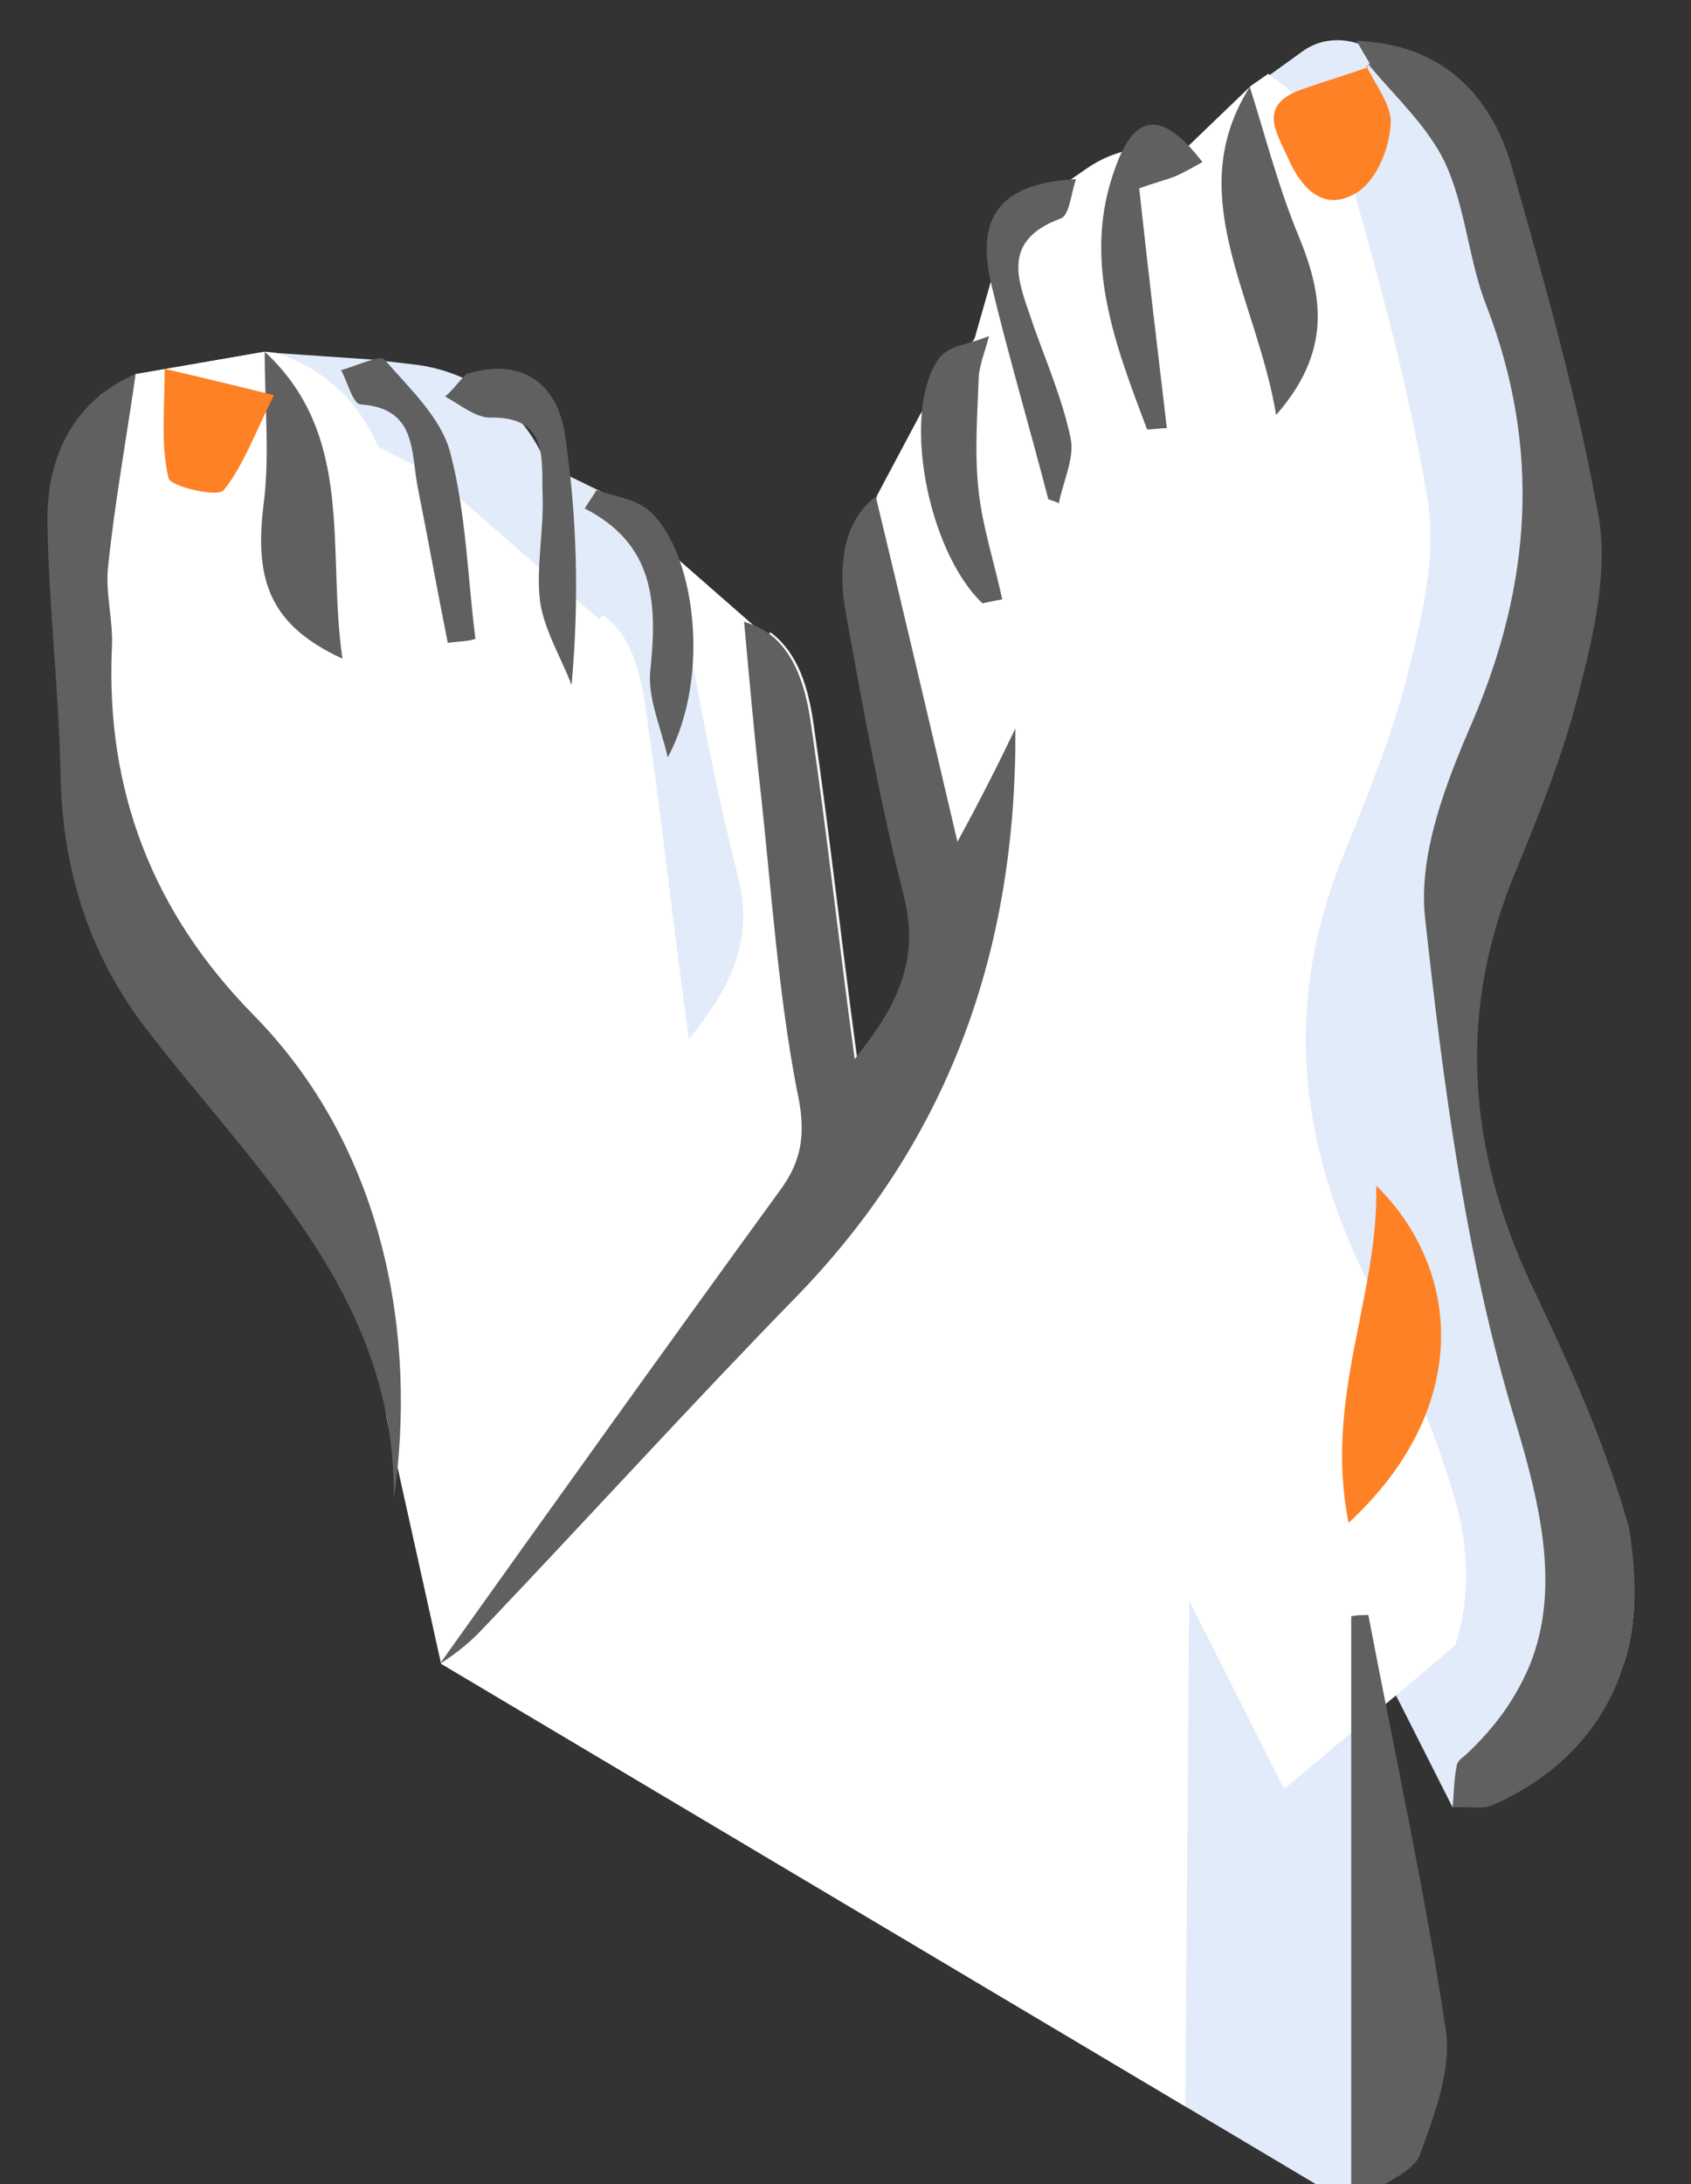 <?xml version="1.0" encoding="utf-8"?>
<!-- Generator: Adobe Illustrator 23.0.1, SVG Export Plug-In . SVG Version: 6.00 Build 0)  -->
<svg version="1.1" id="Capa_1" xmlns="http://www.w3.org/2000/svg" xmlns:xlink="http://www.w3.org/1999/xlink" x="0px" y="0px"
	 viewBox="0 0 128.4 165.8" style="enable-background:new 0 0 128.4 165.8;" xml:space="preserve">
<rect x="0" y="0" width="128.4" height="165.8" fill="#333333" stroke="none"/>
<style type="text/css">
	.st0{display:none;fill:#FF8125;}
	.st1{fill:#E2EBF9;}
	.st2{fill:#FFFFFF;}
	.st3{fill:#606060;}
	.st4{fill:#FF8125;}
</style>
<path class="st0" d="M-541.6,94.9c-2.8-0.2-6.1,0.2-8.7-0.9c-3.3-1.4-4.2-4.8-3.5-8.5c1.4-7.4,3.3-14.7,3.8-22.1
	c2.1-29.9-4.4-58.6-13.2-86.8c-1-3.2-2.2-6.3-3.1-9.5c-1.2-4.4,0.9-8.2,5-9.6c3.8-1.3,8.2,0.6,9.7,4.8
	c12.8,37.1,21.6,74.9,15.7,114.6c-0.6,4.1-1.7,8.1-2.8,12.2C-539.1,90.7-540.2,92.3-541.6,94.9z"/>
<path class="st0" d="M-904.8,102c2.8-0.2,6.1,0.2,8.7-0.9c3.3-1.4,4.2-4.8,3.5-8.5c-1.4-7.4-3.3-14.7-3.8-22.1
	c-2.2-29.9,4.4-58.6,13.2-86.8c1-3.2,2.2-6.3,3.1-9.5c1.2-4.5-0.9-8.2-5-9.6c-3.8-1.3-8.2,0.6-9.7,4.8
	C-907.6,6.5-916.4,44.3-910.5,84c0.6,4.1,1.7,8.1,2.8,12.2C-907.2,97.8-906.1,99.3-904.8,102z"/>
<path class="st1" d="M123.3,126.3l-13,10.9l-4.3-8.5l-2.9-5.8l-0.1,8.3l-0.4,36.2L90,159.9l-56.5-33.6l-4.1-18.5l-1.2-7.3L10.3,71.1
	c-2.6-4.9-3.8-10.4-3.6-16L7.6,30l2.7-1.6l9.8-1.7l0.9,0.1l7.3,0.5l3.4,0.4c4.4,0.6,8.2,3.5,9.8,7.6l4.1,2l5.8,5.1l5.6,4.9l1.3,1.1
	l0.3-0.3c2,1.5,2.8,4.1,3.2,7c1.2,8.2,2.1,16.5,3.3,25.3c3.2-4,5-7.5,3.7-12.5c-1.8-7.1-3.1-14.3-4.4-21.5c-0.2-1.2-0.3-2.3-0.2-3.4
	l1.3-1.2l1.2-4.1l3.3-6.2l4.1-5.7l2.8-9.8l4.4-2.2l1.3-0.9c2-1.4,4.5-1.9,6.9-1.5l0.5,0.1l5.1-4.9l1.3-0.9l2.5-1.8
	c1.5-1.1,3.5-1.1,5.1-0.2c3.9,2.4,9.9,6.4,10.7,9.1c2.5,8.8,5,17.6,6.6,26.6c0.7,4.2-0.4,8.9-1.5,13.2c-1.2,4.8-3.1,9.5-5,14.1
	c-4.4,10.9-3.3,21.4,1.8,31.8c2.7,5.7,5.3,11.5,7,17.6C124.3,119.7,124.3,123.2,123.3,126.3z"/>
<path class="st2" d="M110.5,124.9l-4.5,3.8l-3,2.5l-5.5,4.6l-7.2-14.3L90,159.9l-56.5-33.6l-4.1-18.5l-1.2-7.3L10.3,71.1
	c-2.6-4.9-3.8-10.4-3.6-16L7.6,30l2.7-1.6l9.8-1.7l0.9,0.1c3.5,1.1,6.3,3.7,7.7,7.1l4.1,2.1l11.4,9.9l1.3,1.1l0.3-0.3
	c2,1.4,2.8,4.1,3.2,6.9c1.2,8.2,2.1,16.4,3.3,25.3c3.2-4,5-7.5,3.7-12.5c-1.8-7.1-3.1-14.3-4.4-21.5c-0.2-0.9-0.3-1.8-0.3-2.6
	l5.6,4.9l1.3,1.1l0.3-0.3c2,1.5,2.8,4.1,3.2,7c1.2,8.2,2.1,16.5,3.3,25.3c3.2-4,5-7.5,3.7-12.5c-1.8-7.1-3.1-14.3-4.4-21.5
	c-0.2-1.2-0.3-2.3-0.2-3.4l1.3-1.2l1.2-4.1l3.3-6.2l4.1-5.7l2.8-9.8l4.4-2.2l1.3-0.9c2-1.4,4.5-1.9,6.9-1.5l0.5,0.1l5.1-4.9l1.3-0.9
	c2.7,2,5.1,4.1,5.6,5.7c2.5,8.8,5,17.6,6.5,26.6c0.7,4.2-0.4,8.9-1.5,13.2c-1.2,4.8-3.1,9.4-5,14.1c-4.4,10.9-3.3,21.4,1.8,31.8
	c2.7,5.7,5.3,11.5,7,17.6C111.6,118.3,111.5,121.8,110.5,124.9z"/>
<g>
	<path class="st3" d="M123.3,126.3c-1.4,4.7-4.9,8.5-9.9,10.7c-0.9,0.4-2,0.1-3.1,0.2c0.1-1.1,0.1-2.1,0.3-3.1
		c0-0.3,0.3-0.6,0.6-0.8c2.5-2.3,4-4.6,5-7c2.2-5.6,0.9-11.7-1.2-18.6c-3.7-12.3-5.4-25.3-6.8-38.1c-0.5-4.8,1.6-10.2,3.6-14.8
		c4.5-10.5,5.2-20.8,1.1-31.5c-1.4-3.5-1.6-7.6-3.2-11c-1.3-2.7-3.7-4.9-5.7-7.3c-0.1-0.1-0.1-0.1-0.1-0.2c0,0,0.2,0.2,0.2,0.2h0
		c0,0-0.1-0.1-0.1-0.2c-0.3-0.5-0.6-1-1-1.7c2.5,0.1,4.5,0.7,6.2,1.7c2.8,1.7,4.6,4.4,5.6,7.9c2.5,8.8,5,17.6,6.6,26.6
		c0.7,4.2-0.4,8.9-1.5,13.2c-1.2,4.8-3.1,9.5-5,14.1c-4.4,10.9-3.3,21.4,1.8,31.8c2.7,5.7,5.3,11.5,7,17.6
		C124.3,119.7,124.3,123.2,123.3,126.3z"/>
	<path class="st3" d="M77.1,55.3c0.1,16.6-4.9,31-16.5,43c-8.1,8.3-16,17-24,25.4c-1.2,1.3-2.7,2.3-3.2,2.6
		c8.2-11.5,17-23.8,25.8-35.9c1.8-2.4,2-4.6,1.3-7.7c-1.4-7.3-1.9-14.8-2.7-22.2c-0.5-4.4-0.9-8.9-1.3-13.3c0.1,0,0.2,0.1,0.3,0.1
		c0.6,0.2,1.2,0.5,1.6,0.8c2,1.5,2.8,4.1,3.2,7c1.2,8.2,2.1,16.5,3.3,25.3c3.2-4,5-7.5,3.7-12.5c-1.8-7.1-3.1-14.3-4.4-21.5
		c-0.2-1.2-0.3-2.3-0.2-3.4c0.1-2.2,0.9-4.1,2.5-5.3c2,8.3,4,16.8,6.2,26.2C74.5,60.6,75.8,58,77.1,55.3z"/>
	<path class="st3" d="M10.3,28.4c-0.7,4.9-1.6,9.8-2.1,14.7c-0.2,2,0.4,4,0.3,6C8,60,11.6,69.3,19.3,77.1
		c9.9,10.1,12.4,24.3,10.6,36.7c0.2-15.4-10.5-24.9-18.8-35.7c-4.3-5.6-6.3-11.9-6.5-19c-0.1-6.5-0.9-12.9-1-19.4
		C3.5,34.2,6,30.2,10.3,28.4z"/>
	<path class="st3" d="M103.9,122.6c2,10.5,4.3,21,5.9,31.6c0.4,3-0.9,6.4-2,9.4c-0.5,1.3-2.6,2-5.2,3.8c0-15.9,0-30.3,0-44.7
		C103,122.6,103.5,122.6,103.9,122.6z"/>
	<path class="st4" d="M102.4,115.6c-1.9-9.5,2.3-17.2,2.1-25.6C111,96.4,111.8,106.9,102.4,115.6z"/>
	<path class="st3" d="M96.9,31.5c-1.5-9-7.2-16.7-2-24.9c1.2,3.8,2.2,7.7,3.7,11.3C100.5,22.5,101.1,26.7,96.9,31.5z"/>
	<path class="st3" d="M20.1,26.7C27,33.1,24.8,41.7,26,50c-5.4-2.5-6.7-5.8-6-11.6C20.5,34.7,20.1,30.9,20.1,26.7z"/>
	<path class="st3" d="M86.5,14.3c0.7,6.4,1.4,12.3,2.1,18.2c-0.5,0-1,0.1-1.5,0.1c-2.4-6.4-5-12.9-2.4-19.9c1.5-4.2,3.6-4.3,6.6-0.4
		c-0.7,0.4-1.4,0.8-2.1,1.1C88.4,13.7,87.6,13.9,86.5,14.3z"/>
	<path class="st3" d="M79.6,37.9c-1.4-5.4-3-10.8-4.3-16.2c-1.3-5.3,0.7-7.8,6.4-8.1c-0.4,1.2-0.5,2.8-1.2,3c-4.8,1.8-3,5.1-2,8.2
		c1,2.8,2.2,5.6,2.8,8.5c0.3,1.5-0.6,3.3-0.9,4.9C80.2,38.1,79.9,38,79.6,37.9z"/>
	<path class="st3" d="M35.4,28.4c4.1-1.3,6.9,0.6,7.5,4.6c0.9,6.1,1.1,12.4,0.5,19c-0.8-2.1-2.1-4.2-2.4-6.4c-0.3-2.6,0.3-5.3,0.2-8
		c-0.1-2.7,0.5-6-4-5.9c-1.1,0-2.3-1-3.4-1.6C34.3,29.7,34.8,29,35.4,28.4z"/>
	<path class="st3" d="M34,48.8c-0.8-4-1.5-7.9-2.3-11.9c-0.5-2.7-0.1-5.9-4.3-6.2c-0.6,0-1-1.7-1.5-2.6c1.1-0.3,3-1.2,3.3-0.8
		c1.9,2.2,4.3,4.4,5,7.1c1.2,4.6,1.3,9.4,1.9,14.1C35.5,48.7,34.7,48.7,34,48.8z"/>
	<path class="st3" d="M74.6,45.8c-4.2-4-6.2-14.6-3.3-18.6c0.7-1,2.5-1.1,3.8-1.7c-0.3,1.2-0.8,2.3-0.8,3.5c-0.1,2.7-0.3,5.5,0,8.2
		c0.3,2.8,1.2,5.5,1.8,8.3C75.5,45.6,75.1,45.7,74.6,45.8z"/>
	<path class="st3" d="M50.7,57.5c-0.5-2.3-1.6-4.6-1.3-6.8c0.5-4.9,0.3-9.4-5-12.1c0.3-0.5,0.6-0.9,0.9-1.4c1.3,0.5,2.8,0.6,3.9,1.5
		C52.7,41.6,54.1,51.2,50.7,57.5z"/>
	<path class="st4" d="M103.7,4.9c0.7,1.5,2,3.1,1.9,4.5c-0.1,1.8-1,4.1-2.4,5.1c-2.5,1.7-4.3,0-5.4-2.5c-0.9-2-2.3-4,1-5.2
		c1.7-0.6,3.4-1.1,5.1-1.7C103.9,5.1,103.7,4.9,103.7,4.9z"/>
	<path class="st4" d="M12.5,28c3,0.7,5.1,1.2,8.3,2c-1.4,2.8-2.3,5.3-3.8,7.2c-0.5,0.6-4.1-0.3-4.2-0.9C12.2,33.8,12.5,31.2,12.5,28
		z"/>
</g>
</svg>
